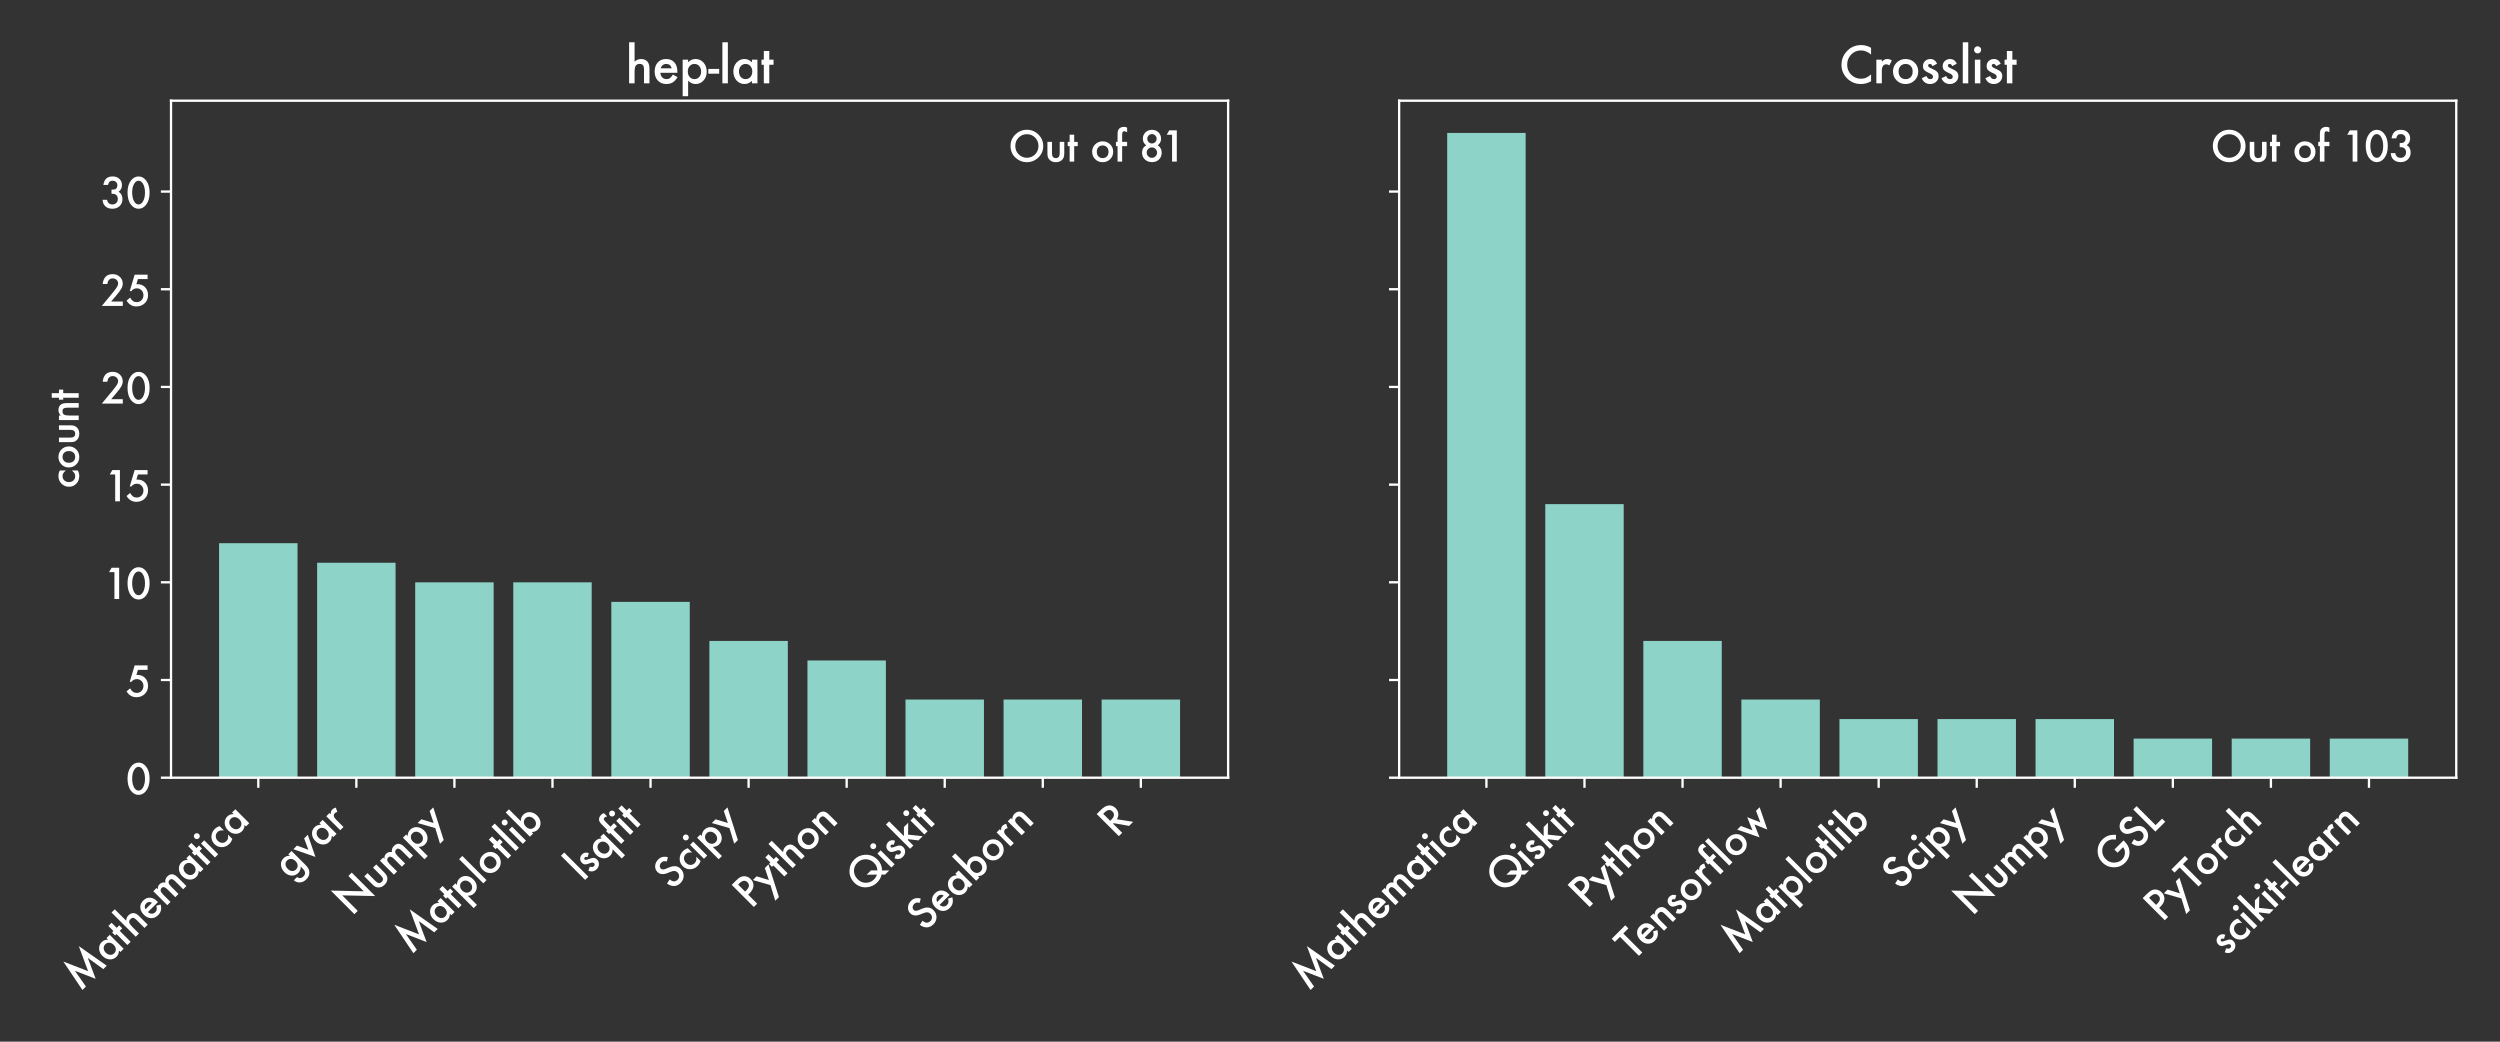 <?xml version="1.0" encoding="utf-8" standalone="no"?>
<!DOCTYPE svg PUBLIC "-//W3C//DTD SVG 1.1//EN"
  "http://www.w3.org/Graphics/SVG/1.1/DTD/svg11.dtd">
<svg xmlns:xlink="http://www.w3.org/1999/xlink" width="864pt" height="360pt" viewBox="0 0 864 360" xmlns="http://www.w3.org/2000/svg" version="1.1">
 <rect x="0" y="0" width="864" height="360" fill="#333333" stroke="none"/>
 <defs>
  <style type="text/css">*{stroke-linejoin: round; stroke-linecap: butt}</style>
 </defs>
 <g id="figure_1">
  <g id="patch_1">
   <path d="M 0 360 
L 864 360 
L 864 0 
L 0 0 
L 0 360 
z
" style="fill: none"/>
  </g>
  <g id="axes_1">
   <g id="patch_2">
    <path d="M 59.104 268.767 
L 424.44 268.767 
L 424.44 34.8 
L 59.104 34.8 
L 59.104 268.767 
z
" style="fill: none"/>
   </g>
   <g id="patch_3">
    <path d="M 75.71 268.767 
L 102.823 268.767 
L 102.823 187.74 
L 75.71 187.74 
z
" clip-path="url(#p517de00921)" style="fill: #8dd3c7"/>
   </g>
   <g id="patch_4">
    <path d="M 109.601 268.767 
L 136.713 268.767 
L 136.713 194.492 
L 109.601 194.492 
z
" clip-path="url(#p517de00921)" style="fill: #8dd3c7"/>
   </g>
   <g id="patch_5">
    <path d="M 143.491 268.767 
L 170.603 268.767 
L 170.603 201.244 
L 143.491 201.244 
z
" clip-path="url(#p517de00921)" style="fill: #8dd3c7"/>
   </g>
   <g id="patch_6">
    <path d="M 177.381 268.767 
L 204.493 268.767 
L 204.493 201.244 
L 177.381 201.244 
z
" clip-path="url(#p517de00921)" style="fill: #8dd3c7"/>
   </g>
   <g id="patch_7">
    <path d="M 211.271 268.767 
L 238.383 268.767 
L 238.383 207.997 
L 211.271 207.997 
z
" clip-path="url(#p517de00921)" style="fill: #8dd3c7"/>
   </g>
   <g id="patch_8">
    <path d="M 245.161 268.767 
L 272.273 268.767 
L 272.273 221.501 
L 245.161 221.501 
z
" clip-path="url(#p517de00921)" style="fill: #8dd3c7"/>
   </g>
   <g id="patch_9">
    <path d="M 279.051 268.767 
L 306.163 268.767 
L 306.163 228.254 
L 279.051 228.254 
z
" clip-path="url(#p517de00921)" style="fill: #8dd3c7"/>
   </g>
   <g id="patch_10">
    <path d="M 312.941 268.767 
L 340.054 268.767 
L 340.054 241.758 
L 312.941 241.758 
z
" clip-path="url(#p517de00921)" style="fill: #8dd3c7"/>
   </g>
   <g id="patch_11">
    <path d="M 346.832 268.767 
L 373.944 268.767 
L 373.944 241.758 
L 346.832 241.758 
z
" clip-path="url(#p517de00921)" style="fill: #8dd3c7"/>
   </g>
   <g id="patch_12">
    <path d="M 380.722 268.767 
L 407.834 268.767 
L 407.834 241.758 
L 380.722 241.758 
z
" clip-path="url(#p517de00921)" style="fill: #8dd3c7"/>
   </g>
   <g id="matplotlib.axis_1">
    <g id="xtick_1">
     <g id="line2d_1">
      <defs>
       <path id="m55d9a82d40" d="M 0 0 
L 0 3.5 
" style="stroke: #ffffff; stroke-width: 0.8"/>
      </defs>
      <g>
       <use xlink:href="#m55d9a82d40" x="89.266" y="268.767" style="fill: #ffffff; stroke: #ffffff; stroke-width: 0.8"/>
      </g>
     </g>
     <g id="text_1">
      <!-- Mathematica -->
      <g style="fill: #ffffff" transform="translate(27.846 342.79)rotate(-45)scale(0.14 -0.14)">
       <defs>
        <path id="Futura-Medium-4d" d="M 409 0 
L 1425 5188 
L 3081 1438 
L 4797 5188 
L 5709 0 
L 4963 0 
L 4497 2913 
L 3069 -222 
L 1681 2916 
L 1163 0 
L 409 0 
z
" transform="scale(0.016)"/>
        <path id="Futura-Medium-61" d="M 2688 3044 
L 3394 3044 
L 3394 0 
L 2688 0 
L 2688 319 
Q 2253 -88 1753 -88 
Q 1122 -88 709 369 
Q 300 834 300 1531 
Q 300 2216 709 2672 
Q 1119 3128 1734 3128 
Q 2266 3128 2688 2691 
L 2688 3044 
z
M 1019 1531 
Q 1019 1094 1253 819 
Q 1494 541 1859 541 
Q 2250 541 2491 809 
Q 2731 1088 2731 1516 
Q 2731 1944 2491 2222 
Q 2250 2494 1866 2494 
Q 1503 2494 1259 2219 
Q 1019 1941 1019 1531 
z
" transform="scale(0.016)"/>
        <path id="Futura-Medium-74" d="M 1169 2388 
L 1169 0 
L 466 0 
L 466 2388 
L 166 2388 
L 166 3044 
L 466 3044 
L 466 4159 
L 1169 4159 
L 1169 3044 
L 1716 3044 
L 1716 2388 
L 1169 2388 
z
" transform="scale(0.016)"/>
        <path id="Futura-Medium-68" d="M 444 5278 
L 1147 5278 
L 1147 2791 
Q 1522 3128 1975 3128 
Q 2491 3128 2800 2794 
Q 3063 2503 3063 1866 
L 3063 0 
L 2359 0 
L 2359 1800 
Q 2359 2166 2229 2330 
Q 2100 2494 1813 2494 
Q 1444 2494 1294 2266 
Q 1147 2034 1147 1472 
L 1147 0 
L 444 0 
L 444 5278 
z
" transform="scale(0.016)"/>
        <path id="Futura-Medium-65" d="M 3216 1356 
L 1034 1356 
Q 1063 981 1278 759 
Q 1494 541 1831 541 
Q 2094 541 2266 666 
Q 2434 791 2650 1128 
L 3244 797 
Q 3106 563 2953 395 
Q 2800 228 2625 120 
Q 2450 13 2247 -37 
Q 2044 -88 1806 -88 
Q 1125 -88 713 350 
Q 300 791 300 1519 
Q 300 2241 700 2688 
Q 1103 3128 1769 3128 
Q 2441 3128 2831 2700 
Q 3219 2275 3219 1522 
L 3216 1356 
z
M 2494 1931 
Q 2347 2494 1784 2494 
Q 1656 2494 1543 2455 
Q 1431 2416 1339 2342 
Q 1247 2269 1181 2166 
Q 1116 2063 1081 1931 
L 2494 1931 
z
" transform="scale(0.016)"/>
        <path id="Futura-Medium-6d" d="M 444 3044 
L 1147 3044 
L 1147 2763 
Q 1350 2975 1494 3050 
Q 1647 3128 1878 3128 
Q 2394 3128 2694 2678 
Q 3025 3128 3591 3128 
Q 4619 3128 4619 1881 
L 4619 0 
L 3913 0 
L 3913 1691 
Q 3913 2128 3806 2309 
Q 3697 2494 3447 2494 
Q 3156 2494 3023 2275 
Q 2891 2056 2891 1572 
L 2891 0 
L 2184 0 
L 2184 1681 
Q 2184 2494 1716 2494 
Q 1419 2494 1283 2272 
Q 1147 2050 1147 1572 
L 1147 0 
L 444 0 
L 444 3044 
z
" transform="scale(0.016)"/>
        <path id="Futura-Medium-69" d="M 1147 3044 
L 1147 0 
L 444 0 
L 444 3044 
L 1147 3044 
z
M 338 4309 
Q 338 4494 472 4628 
Q 606 4763 794 4763 
Q 984 4763 1119 4628 
Q 1253 4497 1253 4306 
Q 1253 4116 1119 3981 
Q 988 3847 797 3847 
Q 606 3847 472 3981 
Q 338 4116 338 4309 
z
" transform="scale(0.016)"/>
        <path id="Futura-Medium-63" d="M 2813 2913 
L 2813 1978 
Q 2572 2272 2381 2381 
Q 2194 2494 1941 2494 
Q 1544 2494 1281 2216 
Q 1019 1938 1019 1519 
Q 1019 1091 1272 816 
Q 1528 541 1925 541 
Q 2178 541 2372 650 
Q 2559 756 2813 1063 
L 2813 134 
Q 2384 -88 1956 -88 
Q 1250 -88 775 369 
Q 300 828 300 1509 
Q 300 2191 781 2659 
Q 1263 3128 1963 3128 
Q 2413 3128 2813 2913 
z
" transform="scale(0.016)"/>
       </defs>
       <use xlink:href="#Futura-Medium-4d"/>
       <use xlink:href="#Futura-Medium-61" x="96.143"/>
       <use xlink:href="#Futura-Medium-74" x="156.104"/>
       <use xlink:href="#Futura-Medium-68" x="185.447"/>
       <use xlink:href="#Futura-Medium-65" x="240.281"/>
       <use xlink:href="#Futura-Medium-6d" x="295.604"/>
       <use xlink:href="#Futura-Medium-61" x="374.705"/>
       <use xlink:href="#Futura-Medium-74" x="434.666"/>
       <use xlink:href="#Futura-Medium-69" x="462.01"/>
       <use xlink:href="#Futura-Medium-63" x="486.912"/>
       <use xlink:href="#Futura-Medium-61" x="534.568"/>
      </g>
     </g>
    </g>
    <g id="xtick_2">
     <g id="line2d_2">
      <g>
       <use xlink:href="#m55d9a82d40" x="123.157" y="268.767" style="fill: #ffffff; stroke: #ffffff; stroke-width: 0.8"/>
      </g>
     </g>
     <g id="text_2">
      <!-- gvar -->
      <g style="fill: #ffffff" transform="translate(100.218 304.287)rotate(-45)scale(0.14 -0.14)">
       <defs>
        <path id="Futura-Medium-67" d="M 3388 72 
Q 3388 -144 3373 -308 
Q 3359 -472 3334 -597 
Q 3259 -941 3041 -1188 
Q 2628 -1663 1906 -1663 
Q 1297 -1663 903 -1334 
Q 497 -997 434 -400 
L 1141 -400 
Q 1181 -625 1275 -747 
Q 1494 -1031 1913 -1031 
Q 2684 -1031 2684 -84 
L 2684 341 
Q 2266 -88 1719 -88 
Q 1097 -88 700 363 
Q 300 819 300 1503 
Q 300 2169 672 2634 
Q 1072 3128 1728 3128 
Q 2303 3128 2684 2700 
L 2684 3044 
L 3388 3044 
L 3388 72 
z
M 2713 1516 
Q 2713 1959 2475 2225 
Q 2234 2497 1859 2497 
Q 1459 2497 1228 2200 
Q 1019 1934 1019 1513 
Q 1019 1097 1228 831 
Q 1456 541 1859 541 
Q 2263 541 2497 834 
Q 2713 1100 2713 1516 
z
" transform="scale(0.016)"/>
        <path id="Futura-Medium-76" d="M 822 3044 
L 1609 1334 
L 2394 3044 
L 3184 3044 
L 1603 -209 
L 34 3044 
L 822 3044 
z
" transform="scale(0.016)"/>
        <path id="Futura-Medium-72" d="M 444 3044 
L 1147 3044 
L 1147 2772 
Q 1341 2975 1491 3050 
Q 1644 3128 1853 3128 
Q 2131 3128 2434 2947 
L 2113 2303 
Q 1913 2447 1722 2447 
Q 1147 2447 1147 1578 
L 1147 0 
L 444 0 
L 444 3044 
z
" transform="scale(0.016)"/>
       </defs>
       <use xlink:href="#Futura-Medium-67"/>
       <use xlink:href="#Futura-Medium-76" x="59.863"/>
       <use xlink:href="#Futura-Medium-61" x="108.357"/>
       <use xlink:href="#Futura-Medium-72" x="168.318"/>
      </g>
     </g>
    </g>
    <g id="xtick_3">
     <g id="line2d_3">
      <g>
       <use xlink:href="#m55d9a82d40" x="157.047" y="268.767" style="fill: #ffffff; stroke: #ffffff; stroke-width: 0.8"/>
      </g>
     </g>
     <g id="text_3">
      <!-- Numpy -->
      <g style="fill: #ffffff" transform="translate(121.56 316.856)rotate(-45)scale(0.14 -0.14)">
       <defs>
        <path id="Futura-Medium-4e" d="M 578 0 
L 578 5153 
L 4097 1472 
L 4097 4825 
L 4825 4825 
L 4825 -294 
L 1306 3378 
L 1306 0 
L 578 0 
z
" transform="scale(0.016)"/>
        <path id="Futura-Medium-75" d="M 1147 3044 
L 1147 1297 
Q 1147 541 1744 541 
Q 2341 541 2341 1297 
L 2341 3044 
L 3044 3044 
L 3044 1281 
Q 3044 916 2953 650 
Q 2866 413 2650 222 
Q 2294 -88 1744 -88 
Q 1197 -88 841 222 
Q 622 413 531 650 
Q 444 863 444 1281 
L 444 3044 
L 1147 3044 
z
" transform="scale(0.016)"/>
        <path id="Futura-Medium-70" d="M 1147 -1656 
L 444 -1656 
L 444 3044 
L 1147 3044 
L 1147 2713 
Q 1563 3128 2091 3128 
Q 2719 3128 3125 2666 
Q 3538 2206 3538 1506 
Q 3538 822 3128 366 
Q 2722 -88 2103 -88 
Q 1569 -88 1147 341 
L 1147 -1656 
z
M 2819 1503 
Q 2819 1941 2581 2216 
Q 2341 2494 1975 2494 
Q 1588 2494 1347 2225 
Q 1106 1956 1106 1519 
Q 1106 1091 1347 813 
Q 1584 541 1972 541 
Q 2338 541 2575 816 
Q 2819 1091 2819 1503 
z
" transform="scale(0.016)"/>
        <path id="Futura-Medium-79" d="M 1403 566 
L 34 3044 
L 850 3044 
L 1781 1294 
L 2650 3044 
L 3444 3044 
L 1019 -1656 
L 216 -1656 
L 1403 566 
z
" transform="scale(0.016)"/>
       </defs>
       <use xlink:href="#Futura-Medium-4e"/>
       <use xlink:href="#Futura-Medium-75" x="85.549"/>
       <use xlink:href="#Futura-Medium-6d" x="140.041"/>
       <use xlink:href="#Futura-Medium-70" x="220.393"/>
       <use xlink:href="#Futura-Medium-79" x="278.229"/>
      </g>
     </g>
    </g>
    <g id="xtick_4">
     <g id="line2d_4">
      <g>
       <use xlink:href="#m55d9a82d40" x="190.937" y="268.767" style="fill: #ffffff; stroke: #ffffff; stroke-width: 0.8"/>
      </g>
     </g>
     <g id="text_4">
      <!-- Matplotlib -->
      <g style="fill: #ffffff" transform="translate(142.225 330.082)rotate(-45)scale(0.14 -0.14)">
       <defs>
        <path id="Futura-Medium-6c" d="M 1147 5278 
L 1147 0 
L 444 0 
L 444 5278 
L 1147 5278 
z
" transform="scale(0.016)"/>
        <path id="Futura-Medium-6f" d="M 300 1544 
Q 300 2203 772 2665 
Q 1244 3128 1922 3128 
Q 2603 3128 3078 2663 
Q 3547 2197 3547 1519 
Q 3547 834 3075 372 
Q 2600 -88 1909 -88 
Q 1225 -88 763 381 
Q 300 844 300 1544 
z
M 1019 1531 
Q 1019 1075 1263 809 
Q 1513 541 1922 541 
Q 2334 541 2581 806 
Q 2828 1072 2828 1516 
Q 2828 1959 2581 2225 
Q 2331 2494 1922 2494 
Q 1519 2494 1269 2225 
Q 1019 1956 1019 1531 
z
" transform="scale(0.016)"/>
        <path id="Futura-Medium-62" d="M 1147 5278 
L 1147 2691 
Q 1569 3128 2103 3128 
Q 2719 3128 3128 2669 
Q 3538 2213 3538 1531 
Q 3538 828 3125 369 
Q 2716 -88 2091 -88 
Q 1563 -88 1147 319 
L 1147 0 
L 444 0 
L 444 5278 
L 1147 5278 
z
M 2819 1500 
Q 2819 1938 2581 2213 
Q 2341 2494 1978 2494 
Q 1591 2494 1347 2222 
Q 1106 1953 1106 1522 
Q 1106 1078 1344 813 
Q 1581 541 1969 541 
Q 2334 541 2575 813 
Q 2819 1088 2819 1500 
z
" transform="scale(0.016)"/>
       </defs>
       <use xlink:href="#Futura-Medium-4d"/>
       <use xlink:href="#Futura-Medium-61" x="96.143"/>
       <use xlink:href="#Futura-Medium-74" x="156.104"/>
       <use xlink:href="#Futura-Medium-70" x="183.447"/>
       <use xlink:href="#Futura-Medium-6c" x="243.408"/>
       <use xlink:href="#Futura-Medium-6f" x="268.311"/>
       <use xlink:href="#Futura-Medium-74" x="329.043"/>
       <use xlink:href="#Futura-Medium-6c" x="356.387"/>
       <use xlink:href="#Futura-Medium-69" x="381.289"/>
       <use xlink:href="#Futura-Medium-62" x="406.191"/>
      </g>
     </g>
    </g>
    <g id="xtick_5">
     <g id="line2d_5">
      <g>
       <use xlink:href="#m55d9a82d40" x="224.827" y="268.767" style="fill: #ffffff; stroke: #ffffff; stroke-width: 0.8"/>
      </g>
     </g>
     <g id="text_5">
      <!-- lsqfit -->
      <g style="fill: #ffffff" transform="translate(201.525 304.804)rotate(-45)scale(0.14 -0.14)">
       <defs>
        <path id="Futura-Medium-73" d="M 2213 2525 
L 1631 2216 
Q 1494 2497 1291 2497 
Q 1194 2497 1125 2433 
Q 1056 2369 1056 2269 
Q 1056 2094 1463 1922 
Q 2022 1681 2215 1478 
Q 2409 1275 2409 931 
Q 2409 491 2084 194 
Q 1769 -88 1322 -88 
Q 556 -88 238 659 
L 838 938 
Q 963 719 1028 659 
Q 1156 541 1334 541 
Q 1691 541 1691 866 
Q 1691 1053 1416 1216 
Q 1309 1269 1203 1319 
Q 1097 1369 988 1422 
Q 681 1572 556 1722 
Q 397 1913 397 2213 
Q 397 2609 669 2869 
Q 947 3128 1344 3128 
Q 1928 3128 2213 2525 
z
" transform="scale(0.016)"/>
        <path id="Futura-Medium-71" d="M 2688 -1656 
L 2688 341 
Q 2269 -88 1731 -88 
Q 1116 -88 709 366 
Q 300 822 300 1506 
Q 300 2200 709 2666 
Q 1122 3128 1744 3128 
Q 2272 3128 2688 2713 
L 2688 3044 
L 3394 3044 
L 3394 -1656 
L 2688 -1656 
z
M 1019 1538 
Q 1019 1097 1256 822 
Q 1494 541 1859 541 
Q 2247 541 2488 809 
Q 2731 1081 2731 1516 
Q 2731 1944 2491 2222 
Q 2250 2494 1866 2494 
Q 1503 2494 1259 2219 
Q 1019 1941 1019 1538 
z
" transform="scale(0.016)"/>
        <path id="Futura-Medium-66" d="M 1172 2388 
L 1172 0 
L 466 0 
L 466 2388 
L 216 2388 
L 216 3044 
L 466 3044 
L 466 4219 
Q 466 4794 666 5031 
Q 941 5363 1466 5363 
Q 1653 5363 1938 5253 
L 1938 4534 
L 1866 4572 
Q 1638 4688 1491 4688 
Q 1303 4688 1238 4553 
Q 1172 4422 1172 4047 
L 1172 3044 
L 1938 3044 
L 1938 2388 
L 1172 2388 
z
" transform="scale(0.016)"/>
       </defs>
       <use xlink:href="#Futura-Medium-6c"/>
       <use xlink:href="#Futura-Medium-73" x="24.902"/>
       <use xlink:href="#Futura-Medium-71" x="65.479"/>
       <use xlink:href="#Futura-Medium-66" x="125.439"/>
       <use xlink:href="#Futura-Medium-69" x="157.252"/>
       <use xlink:href="#Futura-Medium-74" x="182.154"/>
      </g>
     </g>
    </g>
    <g id="xtick_6">
     <g id="line2d_6">
      <g>
       <use xlink:href="#m55d9a82d40" x="258.717" y="268.767" style="fill: #ffffff; stroke: #ffffff; stroke-width: 0.8"/>
      </g>
     </g>
     <g id="text_6">
      <!-- Scipy -->
      <g style="fill: #ffffff" transform="translate(232.095 307.992)rotate(-45)scale(0.14 -0.14)">
       <defs>
        <path id="Futura-Medium-53" d="M 3306 4106 
L 2716 3756 
Q 2550 4044 2400 4131 
Q 2244 4231 1997 4231 
Q 1694 4231 1494 4059 
Q 1294 3891 1294 3634 
Q 1294 3281 1819 3066 
L 2300 2869 
Q 2888 2631 3159 2289 
Q 3431 1947 3431 1450 
Q 3431 784 2988 350 
Q 2541 -88 1878 -88 
Q 1250 -88 841 284 
Q 438 656 338 1331 
L 1075 1494 
Q 1125 1069 1250 906 
Q 1475 594 1906 594 
Q 2247 594 2472 822 
Q 2697 1050 2697 1400 
Q 2697 1541 2658 1658 
Q 2619 1775 2536 1873 
Q 2453 1972 2322 2058 
Q 2191 2144 2009 2222 
L 1544 2416 
Q 553 2834 553 3641 
Q 553 4184 969 4550 
Q 1384 4919 2003 4919 
Q 2838 4919 3306 4106 
z
" transform="scale(0.016)"/>
       </defs>
       <use xlink:href="#Futura-Medium-53"/>
       <use xlink:href="#Futura-Medium-63" x="58.301"/>
       <use xlink:href="#Futura-Medium-69" x="105.957"/>
       <use xlink:href="#Futura-Medium-70" x="130.859"/>
       <use xlink:href="#Futura-Medium-79" x="188.695"/>
      </g>
     </g>
    </g>
    <g id="xtick_7">
     <g id="line2d_7">
      <g>
       <use xlink:href="#m55d9a82d40" x="292.607" y="268.767" style="fill: #ffffff; stroke: #ffffff; stroke-width: 0.8"/>
      </g>
     </g>
     <g id="text_7">
      <!-- Python -->
      <g style="fill: #ffffff" transform="translate(259.61 314.368)rotate(-45)scale(0.14 -0.14)">
       <defs>
        <path id="Futura-Medium-50" d="M 1306 1959 
L 1306 0 
L 578 0 
L 578 4825 
L 1403 4825 
Q 2009 4825 2319 4741 
Q 2631 4656 2869 4422 
Q 3284 4016 3284 3397 
Q 3284 2734 2840 2346 
Q 2397 1959 1644 1959 
L 1306 1959 
z
M 1306 2634 
L 1578 2634 
Q 2581 2634 2581 3406 
Q 2581 4153 1547 4153 
L 1306 4153 
L 1306 2634 
z
" transform="scale(0.016)"/>
        <path id="Futura-Medium-6e" d="M 444 3044 
L 1150 3044 
L 1150 2763 
Q 1519 3128 1981 3128 
Q 2513 3128 2809 2794 
Q 3066 2509 3066 1866 
L 3066 0 
L 2359 0 
L 2359 1700 
Q 2359 2150 2234 2322 
Q 2113 2497 1791 2497 
Q 1441 2497 1294 2266 
Q 1150 2038 1150 1469 
L 1150 0 
L 444 0 
L 444 3044 
z
" transform="scale(0.016)"/>
       </defs>
       <use xlink:href="#Futura-Medium-50"/>
       <use xlink:href="#Futura-Medium-79" x="54.004"/>
       <use xlink:href="#Futura-Medium-74" x="108.35"/>
       <use xlink:href="#Futura-Medium-68" x="137.693"/>
       <use xlink:href="#Futura-Medium-6f" x="192.527"/>
       <use xlink:href="#Futura-Medium-6e" x="252.635"/>
      </g>
     </g>
    </g>
    <g id="xtick_8">
     <g id="line2d_8">
      <g>
       <use xlink:href="#m55d9a82d40" x="326.497" y="268.767" style="fill: #ffffff; stroke: #ffffff; stroke-width: 0.8"/>
      </g>
     </g>
     <g id="text_8">
      <!-- Qiskit -->
      <g style="fill: #ffffff" transform="translate(298.504 309.364)rotate(-45)scale(0.14 -0.14)">
       <defs>
        <path id="Futura-Medium-51" d="M 5488 -88 
L 4572 -88 
L 4194 300 
Q 3591 -88 2850 -88 
Q 1891 -88 1147 563 
Q 338 1278 338 2391 
Q 338 3481 1103 4209 
Q 1847 4916 2859 4916 
Q 3778 4916 4506 4297 
Q 5381 3553 5381 2356 
Q 5381 1419 4691 691 
L 5488 -88 
z
M 3484 1909 
L 4184 1213 
Q 4647 1694 4647 2403 
Q 4647 3181 4131 3706 
Q 3616 4231 2850 4231 
Q 2075 4231 1575 3706 
Q 1072 3184 1072 2384 
Q 1072 1603 1591 1106 
Q 2131 594 2825 594 
Q 3297 594 3678 809 
L 2544 1909 
L 3484 1909 
z
" transform="scale(0.016)"/>
        <path id="Futura-Medium-6b" d="M 1147 5278 
L 1147 2059 
L 2138 3044 
L 3081 3044 
L 1759 1766 
L 3178 0 
L 2266 0 
L 1259 1284 
L 1147 1172 
L 1147 0 
L 444 0 
L 444 5278 
L 1147 5278 
z
" transform="scale(0.016)"/>
       </defs>
       <use xlink:href="#Futura-Medium-51"/>
       <use xlink:href="#Futura-Medium-69" x="89.355"/>
       <use xlink:href="#Futura-Medium-73" x="114.258"/>
       <use xlink:href="#Futura-Medium-6b" x="154.834"/>
       <use xlink:href="#Futura-Medium-69" x="204.639"/>
       <use xlink:href="#Futura-Medium-74" x="229.541"/>
      </g>
     </g>
    </g>
    <g id="xtick_9">
     <g id="line2d_9">
      <g>
       <use xlink:href="#m55d9a82d40" x="360.388" y="268.767" style="fill: #ffffff; stroke: #ffffff; stroke-width: 0.8"/>
      </g>
     </g>
     <g id="text_9">
      <!-- Seaborn -->
      <g style="fill: #ffffff" transform="translate(319.475 322.283)rotate(-45)scale(0.14 -0.14)">
       <use xlink:href="#Futura-Medium-53"/>
       <use xlink:href="#Futura-Medium-65" x="58.301"/>
       <use xlink:href="#Futura-Medium-61" x="113.623"/>
       <use xlink:href="#Futura-Medium-62" x="173.584"/>
       <use xlink:href="#Futura-Medium-6f" x="233.545"/>
       <use xlink:href="#Futura-Medium-72" x="293.652"/>
       <use xlink:href="#Futura-Medium-6e" x="332.555"/>
      </g>
     </g>
    </g>
    <g id="xtick_10">
     <g id="line2d_10">
      <g>
       <use xlink:href="#m55d9a82d40" x="394.278" y="268.767" style="fill: #ffffff; stroke: #ffffff; stroke-width: 0.8"/>
      </g>
     </g>
     <g id="text_10">
      <!-- R -->
      <g style="fill: #ffffff" transform="translate(385.756 289.891)rotate(-45)scale(0.14 -0.14)">
       <defs>
        <path id="Futura-Medium-52" d="M 2213 2056 
L 3706 0 
L 2816 0 
L 1438 1975 
L 1306 1975 
L 1306 0 
L 578 0 
L 578 4825 
L 1431 4825 
Q 2388 4825 2813 4466 
Q 3281 4066 3281 3409 
Q 3281 2897 2987 2528 
Q 2694 2159 2213 2056 
z
M 1306 2609 
L 1538 2609 
Q 2572 2609 2572 3400 
Q 2572 4141 1566 4141 
L 1306 4141 
L 1306 2609 
z
" transform="scale(0.016)"/>
       </defs>
       <use xlink:href="#Futura-Medium-52"/>
      </g>
     </g>
    </g>
   </g>
   <g id="matplotlib.axis_2">
    <g id="ytick_1">
     <g id="line2d_11">
      <defs>
       <path id="m5a795fa1d5" d="M 0 0 
L -3.5 0 
" style="stroke: #ffffff; stroke-width: 0.8"/>
      </defs>
      <g>
       <use xlink:href="#m5a795fa1d5" x="59.104" y="268.767" style="fill: #ffffff; stroke: #ffffff; stroke-width: 0.8"/>
      </g>
     </g>
     <g id="text_11">
      <!-- 0 -->
      <g style="fill: #ffffff" transform="translate(43.464 274.54)scale(0.14 -0.14)">
       <defs>
        <path id="Futura-Medium-30" d="M 272 2444 
Q 272 3597 809 4284 
Q 1291 4906 1975 4906 
Q 2659 4906 3141 4284 
Q 3678 3597 3678 2413 
Q 3678 1231 3141 544 
Q 2659 -78 1978 -78 
Q 1297 -78 809 544 
Q 272 1231 272 2444 
z
M 988 2441 
Q 988 1638 1266 1106 
Q 1544 584 1975 584 
Q 2403 584 2684 1106 
Q 2966 1625 2966 2416 
Q 2966 3206 2684 3728 
Q 2403 4247 1975 4247 
Q 1550 4247 1269 3728 
Q 988 3213 988 2441 
z
" transform="scale(0.016)"/>
       </defs>
       <use xlink:href="#Futura-Medium-30"/>
      </g>
     </g>
    </g>
    <g id="ytick_2">
     <g id="line2d_12">
      <g>
       <use xlink:href="#m5a795fa1d5" x="59.104" y="235.006" style="fill: #ffffff; stroke: #ffffff; stroke-width: 0.8"/>
      </g>
     </g>
     <g id="text_12">
      <!-- 5 -->
      <g style="fill: #ffffff" transform="translate(43.464 240.779)scale(0.14 -0.14)">
       <defs>
        <path id="Futura-Medium-35" d="M 3366 4144 
L 1878 4144 
L 1641 3344 
Q 1694 3350 1742 3353 
Q 1791 3356 1831 3356 
Q 2534 3356 2984 2881 
Q 3438 2409 3438 1672 
Q 3438 909 2925 415 
Q 2413 -78 1634 -78 
Q 675 -78 122 822 
L 672 1288 
Q 900 900 1131 741 
Q 1363 584 1697 584 
Q 2134 584 2431 891 
Q 2728 1206 2728 1656 
Q 2728 2119 2434 2413 
Q 2141 2716 1700 2716 
Q 1209 2716 853 2288 
L 613 2288 
L 1372 4825 
L 3366 4825 
L 3366 4144 
z
" transform="scale(0.016)"/>
       </defs>
       <use xlink:href="#Futura-Medium-35"/>
      </g>
     </g>
    </g>
    <g id="ytick_3">
     <g id="line2d_13">
      <g>
       <use xlink:href="#m5a795fa1d5" x="59.104" y="201.244" style="fill: #ffffff; stroke: #ffffff; stroke-width: 0.8"/>
      </g>
     </g>
     <g id="text_13">
      <!-- 10 -->
      <g style="fill: #ffffff" transform="translate(35.663 207.017)scale(0.14 -0.14)">
       <defs>
        <path id="Futura-Medium-31" d="M 1734 4144 
L 900 4144 
L 1300 4825 
L 2463 4825 
L 2463 0 
L 1734 0 
L 1734 4144 
z
" transform="scale(0.016)"/>
       </defs>
       <use xlink:href="#Futura-Medium-31"/>
       <use xlink:href="#Futura-Medium-30" x="55.719"/>
      </g>
     </g>
    </g>
    <g id="ytick_4">
     <g id="line2d_14">
      <g>
       <use xlink:href="#m5a795fa1d5" x="59.104" y="167.483" style="fill: #ffffff; stroke: #ffffff; stroke-width: 0.8"/>
      </g>
     </g>
     <g id="text_14">
      <!-- 15 -->
      <g style="fill: #ffffff" transform="translate(35.926 173.256)scale(0.14 -0.14)">
       <use xlink:href="#Futura-Medium-31"/>
       <use xlink:href="#Futura-Medium-35" x="53.844"/>
      </g>
     </g>
    </g>
    <g id="ytick_5">
     <g id="line2d_15">
      <g>
       <use xlink:href="#m5a795fa1d5" x="59.104" y="133.721" style="fill: #ffffff; stroke: #ffffff; stroke-width: 0.8"/>
      </g>
     </g>
     <g id="text_15">
      <!-- 20 -->
      <g style="fill: #ffffff" transform="translate(34.823 139.494)scale(0.14 -0.14)">
       <defs>
        <path id="Futura-Medium-32" d="M 1603 684 
L 3400 684 
L 3400 0 
L 159 0 
L 1834 2028 
Q 2081 2331 2248 2553 
Q 2416 2775 2503 2925 
Q 2681 3219 2681 3453 
Q 2681 3791 2443 4019 
Q 2206 4247 1856 4247 
Q 1125 4247 1019 3381 
L 294 3381 
Q 469 4906 1834 4906 
Q 2494 4906 2941 4488 
Q 3391 4069 3391 3450 
Q 3391 3056 3181 2678 
Q 3075 2481 2870 2211 
Q 2666 1941 2353 1572 
L 1603 684 
z
" transform="scale(0.016)"/>
       </defs>
       <use xlink:href="#Futura-Medium-32"/>
       <use xlink:href="#Futura-Medium-30" x="61.719"/>
      </g>
     </g>
    </g>
    <g id="ytick_6">
     <g id="line2d_16">
      <g>
       <use xlink:href="#m5a795fa1d5" x="59.104" y="99.96" style="fill: #ffffff; stroke: #ffffff; stroke-width: 0.8"/>
      </g>
     </g>
     <g id="text_16">
      <!-- 25 -->
      <g style="fill: #ffffff" transform="translate(34.823 105.733)scale(0.14 -0.14)">
       <use xlink:href="#Futura-Medium-32"/>
       <use xlink:href="#Futura-Medium-35" x="61.719"/>
      </g>
     </g>
    </g>
    <g id="ytick_7">
     <g id="line2d_17">
      <g>
       <use xlink:href="#m5a795fa1d5" x="59.104" y="66.198" style="fill: #ffffff; stroke: #ffffff; stroke-width: 0.8"/>
      </g>
     </g>
     <g id="text_17">
      <!-- 30 -->
      <g style="fill: #ffffff" transform="translate(34.823 71.971)scale(0.14 -0.14)">
       <defs>
        <path id="Futura-Medium-33" d="M 1656 2241 
L 1656 2863 
Q 2119 2863 2278 2966 
Q 2563 3147 2563 3547 
Q 2563 3856 2356 4050 
Q 2153 4247 1828 4247 
Q 1525 4247 1359 4100 
Q 1200 3950 1122 3594 
L 397 3594 
Q 509 4275 859 4592 
Q 1209 4909 1838 4909 
Q 2472 4909 2872 4534 
Q 3272 4163 3272 3575 
Q 3272 2913 2747 2544 
Q 3347 2191 3347 1397 
Q 3347 747 2909 334 
Q 2472 -78 1788 -78 
Q 916 -78 494 563 
Q 319 831 272 1306 
L 975 1306 
Q 1031 956 1248 770 
Q 1466 584 1816 584 
Q 2169 584 2400 819 
Q 2631 1059 2631 1428 
Q 2631 1916 2284 2122 
Q 2081 2241 1656 2241 
z
" transform="scale(0.016)"/>
       </defs>
       <use xlink:href="#Futura-Medium-33"/>
       <use xlink:href="#Futura-Medium-30" x="61.719"/>
      </g>
     </g>
    </g>
    <g id="text_18">
     <!-- count -->
     <g style="fill: #ffffff" transform="translate(27.201 168.894)rotate(-90)scale(0.14 -0.14)">
      <use xlink:href="#Futura-Medium-63"/>
      <use xlink:href="#Futura-Medium-6f" x="47.656"/>
      <use xlink:href="#Futura-Medium-75" x="107.764"/>
      <use xlink:href="#Futura-Medium-6e" x="162.256"/>
      <use xlink:href="#Futura-Medium-74" x="217.09"/>
     </g>
    </g>
   </g>
   <g id="patch_13">
    <path d="M 59.104 268.767 
L 59.104 34.8 
" style="fill: none; stroke: #ffffff; stroke-width: 0.8; stroke-linejoin: miter; stroke-linecap: square"/>
   </g>
   <g id="patch_14">
    <path d="M 424.44 268.767 
L 424.44 34.8 
" style="fill: none; stroke: #ffffff; stroke-width: 0.8; stroke-linejoin: miter; stroke-linecap: square"/>
   </g>
   <g id="patch_15">
    <path d="M 59.104 268.767 
L 424.44 268.767 
" style="fill: none; stroke: #ffffff; stroke-width: 0.8; stroke-linejoin: miter; stroke-linecap: square"/>
   </g>
   <g id="patch_16">
    <path d="M 59.104 34.8 
L 424.44 34.8 
" style="fill: none; stroke: #ffffff; stroke-width: 0.8; stroke-linejoin: miter; stroke-linecap: square"/>
   </g>
   <g id="text_19">
    <!-- Out of 81 -->
    <g style="fill: #ffffff" transform="translate(348.485 55.857)scale(0.14 -0.14)">
     <defs>
      <path id="Futura-Medium-4f" d="M 338 2434 
Q 338 3453 1084 4184 
Q 1828 4916 2872 4916 
Q 3903 4916 4641 4178 
Q 5381 3441 5381 2406 
Q 5381 1366 4638 641 
Q 3891 -88 2834 -88 
Q 1900 -88 1156 559 
Q 338 1275 338 2434 
z
M 1072 2425 
Q 1072 1625 1609 1109 
Q 2144 594 2844 594 
Q 3603 594 4125 1119 
Q 4647 1650 4647 2413 
Q 4647 3184 4131 3706 
Q 3619 4231 2863 4231 
Q 2109 4231 1591 3706 
Q 1072 3188 1072 2425 
z
" transform="scale(0.016)"/>
      <path id="Futura-Medium-20" transform="scale(0.016)"/>
      <path id="Futura-Medium-38" d="M 1113 2509 
Q 581 2884 581 3531 
Q 581 4119 984 4513 
Q 1391 4906 1994 4906 
Q 2594 4906 2994 4513 
Q 3394 4122 3394 3528 
Q 3394 2906 2866 2513 
Q 3156 2356 3322 2056 
Q 3491 1756 3491 1381 
Q 3491 741 3072 331 
Q 2653 -78 2000 -78 
Q 1331 -78 897 334 
Q 459 747 459 1372 
Q 459 2184 1113 2509 
z
M 1266 3534 
Q 1266 3225 1475 3016 
Q 1688 2803 1988 2803 
Q 2284 2803 2496 3015 
Q 2709 3228 2709 3525 
Q 2709 3822 2496 4034 
Q 2284 4247 1988 4247 
Q 1691 4247 1478 4034 
Q 1266 3822 1266 3534 
z
M 1175 1397 
Q 1175 1063 1406 822 
Q 1641 584 1975 584 
Q 2306 584 2541 819 
Q 2775 1056 2775 1388 
Q 2775 1722 2540 1956 
Q 2306 2191 1975 2191 
Q 1647 2191 1409 1956 
Q 1175 1722 1175 1397 
z
" transform="scale(0.016)"/>
     </defs>
     <use xlink:href="#Futura-Medium-4f"/>
     <use xlink:href="#Futura-Medium-75" x="89.355"/>
     <use xlink:href="#Futura-Medium-74" x="143.848"/>
     <use xlink:href="#Futura-Medium-20" x="171.191"/>
     <use xlink:href="#Futura-Medium-6f" x="202.051"/>
     <use xlink:href="#Futura-Medium-66" x="262.158"/>
     <use xlink:href="#Futura-Medium-20" x="291.846"/>
     <use xlink:href="#Futura-Medium-38" x="322.705"/>
     <use xlink:href="#Futura-Medium-31" x="376.424"/>
    </g>
   </g>
   <g id="text_20">
    <!-- hep-lat -->
    <g style="fill: #ffffff" transform="translate(216.226 28.8)scale(0.168 -0.168)">
     <defs>
      <path id="Futura-Medium-2d" d="M 0 1853 
L 1394 1853 
L 1394 1241 
L 0 1241 
L 0 1853 
z
" transform="scale(0.016)"/>
     </defs>
     <use xlink:href="#Futura-Medium-68"/>
     <use xlink:href="#Futura-Medium-65" x="54.834"/>
     <use xlink:href="#Futura-Medium-70" x="110.156"/>
     <use xlink:href="#Futura-Medium-2d" x="170.117"/>
     <use xlink:href="#Futura-Medium-6c" x="191.895"/>
     <use xlink:href="#Futura-Medium-61" x="216.797"/>
     <use xlink:href="#Futura-Medium-74" x="276.758"/>
    </g>
   </g>
  </g>
  <g id="axes_2">
   <g id="patch_17">
    <path d="M 483.544 268.767 
L 848.88 268.767 
L 848.88 34.8 
L 483.544 34.8 
L 483.544 268.767 
z
" style="fill: none"/>
   </g>
   <g id="patch_18">
    <path d="M 500.15 268.767 
L 527.263 268.767 
L 527.263 45.941 
L 500.15 45.941 
z
" clip-path="url(#p1d1884f226)" style="fill: #8dd3c7"/>
   </g>
   <g id="patch_19">
    <path d="M 534.041 268.767 
L 561.153 268.767 
L 561.153 174.235 
L 534.041 174.235 
z
" clip-path="url(#p1d1884f226)" style="fill: #8dd3c7"/>
   </g>
   <g id="patch_20">
    <path d="M 567.931 268.767 
L 595.043 268.767 
L 595.043 221.501 
L 567.931 221.501 
z
" clip-path="url(#p1d1884f226)" style="fill: #8dd3c7"/>
   </g>
   <g id="patch_21">
    <path d="M 601.821 268.767 
L 628.933 268.767 
L 628.933 241.758 
L 601.821 241.758 
z
" clip-path="url(#p1d1884f226)" style="fill: #8dd3c7"/>
   </g>
   <g id="patch_22">
    <path d="M 635.711 268.767 
L 662.823 268.767 
L 662.823 248.51 
L 635.711 248.51 
z
" clip-path="url(#p1d1884f226)" style="fill: #8dd3c7"/>
   </g>
   <g id="patch_23">
    <path d="M 669.601 268.767 
L 696.713 268.767 
L 696.713 248.51 
L 669.601 248.51 
z
" clip-path="url(#p1d1884f226)" style="fill: #8dd3c7"/>
   </g>
   <g id="patch_24">
    <path d="M 703.491 268.767 
L 730.603 268.767 
L 730.603 248.51 
L 703.491 248.51 
z
" clip-path="url(#p1d1884f226)" style="fill: #8dd3c7"/>
   </g>
   <g id="patch_25">
    <path d="M 737.381 268.767 
L 764.494 268.767 
L 764.494 255.263 
L 737.381 255.263 
z
" clip-path="url(#p1d1884f226)" style="fill: #8dd3c7"/>
   </g>
   <g id="patch_26">
    <path d="M 771.272 268.767 
L 798.384 268.767 
L 798.384 255.263 
L 771.272 255.263 
z
" clip-path="url(#p1d1884f226)" style="fill: #8dd3c7"/>
   </g>
   <g id="patch_27">
    <path d="M 805.162 268.767 
L 832.274 268.767 
L 832.274 255.263 
L 805.162 255.263 
z
" clip-path="url(#p1d1884f226)" style="fill: #8dd3c7"/>
   </g>
   <g id="matplotlib.axis_3">
    <g id="xtick_11">
     <g id="line2d_18">
      <g>
       <use xlink:href="#m55d9a82d40" x="513.706" y="268.767" style="fill: #ffffff; stroke: #ffffff; stroke-width: 0.8"/>
      </g>
     </g>
     <g id="text_21">
      <!-- Mathematica -->
      <g style="fill: #ffffff" transform="translate(452.286 342.79)rotate(-45)scale(0.14 -0.14)">
       <use xlink:href="#Futura-Medium-4d"/>
       <use xlink:href="#Futura-Medium-61" x="96.143"/>
       <use xlink:href="#Futura-Medium-74" x="156.104"/>
       <use xlink:href="#Futura-Medium-68" x="185.447"/>
       <use xlink:href="#Futura-Medium-65" x="240.281"/>
       <use xlink:href="#Futura-Medium-6d" x="295.604"/>
       <use xlink:href="#Futura-Medium-61" x="374.705"/>
       <use xlink:href="#Futura-Medium-74" x="434.666"/>
       <use xlink:href="#Futura-Medium-69" x="462.01"/>
       <use xlink:href="#Futura-Medium-63" x="486.912"/>
       <use xlink:href="#Futura-Medium-61" x="534.568"/>
      </g>
     </g>
    </g>
    <g id="xtick_12">
     <g id="line2d_19">
      <g>
       <use xlink:href="#m55d9a82d40" x="547.597" y="268.767" style="fill: #ffffff; stroke: #ffffff; stroke-width: 0.8"/>
      </g>
     </g>
     <g id="text_22">
      <!-- Qiskit -->
      <g style="fill: #ffffff" transform="translate(519.603 309.364)rotate(-45)scale(0.14 -0.14)">
       <use xlink:href="#Futura-Medium-51"/>
       <use xlink:href="#Futura-Medium-69" x="89.355"/>
       <use xlink:href="#Futura-Medium-73" x="114.258"/>
       <use xlink:href="#Futura-Medium-6b" x="154.834"/>
       <use xlink:href="#Futura-Medium-69" x="204.639"/>
       <use xlink:href="#Futura-Medium-74" x="229.541"/>
      </g>
     </g>
    </g>
    <g id="xtick_13">
     <g id="line2d_20">
      <g>
       <use xlink:href="#m55d9a82d40" x="581.487" y="268.767" style="fill: #ffffff; stroke: #ffffff; stroke-width: 0.8"/>
      </g>
     </g>
     <g id="text_23">
      <!-- Python -->
      <g style="fill: #ffffff" transform="translate(548.489 314.368)rotate(-45)scale(0.14 -0.14)">
       <use xlink:href="#Futura-Medium-50"/>
       <use xlink:href="#Futura-Medium-79" x="54.004"/>
       <use xlink:href="#Futura-Medium-74" x="108.35"/>
       <use xlink:href="#Futura-Medium-68" x="137.693"/>
       <use xlink:href="#Futura-Medium-6f" x="192.527"/>
       <use xlink:href="#Futura-Medium-6e" x="252.635"/>
      </g>
     </g>
    </g>
    <g id="xtick_14">
     <g id="line2d_21">
      <g>
       <use xlink:href="#m55d9a82d40" x="615.377" y="268.767" style="fill: #ffffff; stroke: #ffffff; stroke-width: 0.8"/>
      </g>
     </g>
     <g id="text_24">
      <!-- Tensorflow -->
      <g style="fill: #ffffff" transform="translate(564.546 332.201)rotate(-45)scale(0.14 -0.14)">
       <defs>
        <path id="Futura-Medium-54" d="M 1909 4141 
L 1909 0 
L 1181 0 
L 1181 4141 
L 72 4141 
L 72 4825 
L 3016 4825 
L 3016 4141 
L 1909 4141 
z
" transform="scale(0.016)"/>
        <path id="Futura-Medium-77" d="M 825 3044 
L 1622 1306 
L 2481 3322 
L 3347 1306 
L 4134 3044 
L 4922 3044 
L 3328 -228 
L 2481 1731 
L 1625 -228 
L 34 3044 
L 825 3044 
z
" transform="scale(0.016)"/>
       </defs>
       <use xlink:href="#Futura-Medium-54"/>
       <use xlink:href="#Futura-Medium-65" x="44.117"/>
       <use xlink:href="#Futura-Medium-6e" x="99.439"/>
       <use xlink:href="#Futura-Medium-73" x="154.273"/>
       <use xlink:href="#Futura-Medium-6f" x="194.85"/>
       <use xlink:href="#Futura-Medium-72" x="254.957"/>
       <use xlink:href="#Futura-Medium-66" x="295.734"/>
       <use xlink:href="#Futura-Medium-6c" x="327.047"/>
       <use xlink:href="#Futura-Medium-6f" x="351.949"/>
       <use xlink:href="#Futura-Medium-77" x="410.182"/>
      </g>
     </g>
    </g>
    <g id="xtick_15">
     <g id="line2d_22">
      <g>
       <use xlink:href="#m55d9a82d40" x="649.267" y="268.767" style="fill: #ffffff; stroke: #ffffff; stroke-width: 0.8"/>
      </g>
     </g>
     <g id="text_25">
      <!-- Matplotlib -->
      <g style="fill: #ffffff" transform="translate(600.555 330.082)rotate(-45)scale(0.14 -0.14)">
       <use xlink:href="#Futura-Medium-4d"/>
       <use xlink:href="#Futura-Medium-61" x="96.143"/>
       <use xlink:href="#Futura-Medium-74" x="156.104"/>
       <use xlink:href="#Futura-Medium-70" x="183.447"/>
       <use xlink:href="#Futura-Medium-6c" x="243.408"/>
       <use xlink:href="#Futura-Medium-6f" x="268.311"/>
       <use xlink:href="#Futura-Medium-74" x="329.043"/>
       <use xlink:href="#Futura-Medium-6c" x="356.387"/>
       <use xlink:href="#Futura-Medium-69" x="381.289"/>
       <use xlink:href="#Futura-Medium-62" x="406.191"/>
      </g>
     </g>
    </g>
    <g id="xtick_16">
     <g id="line2d_23">
      <g>
       <use xlink:href="#m55d9a82d40" x="683.157" y="268.767" style="fill: #ffffff; stroke: #ffffff; stroke-width: 0.8"/>
      </g>
     </g>
     <g id="text_26">
      <!-- Scipy -->
      <g style="fill: #ffffff" transform="translate(656.535 307.992)rotate(-45)scale(0.14 -0.14)">
       <use xlink:href="#Futura-Medium-53"/>
       <use xlink:href="#Futura-Medium-63" x="58.301"/>
       <use xlink:href="#Futura-Medium-69" x="105.957"/>
       <use xlink:href="#Futura-Medium-70" x="130.859"/>
       <use xlink:href="#Futura-Medium-79" x="188.695"/>
      </g>
     </g>
    </g>
    <g id="xtick_17">
     <g id="line2d_24">
      <g>
       <use xlink:href="#m55d9a82d40" x="717.047" y="268.767" style="fill: #ffffff; stroke: #ffffff; stroke-width: 0.8"/>
      </g>
     </g>
     <g id="text_27">
      <!-- Numpy -->
      <g style="fill: #ffffff" transform="translate(681.561 316.856)rotate(-45)scale(0.14 -0.14)">
       <use xlink:href="#Futura-Medium-4e"/>
       <use xlink:href="#Futura-Medium-75" x="85.549"/>
       <use xlink:href="#Futura-Medium-6d" x="140.041"/>
       <use xlink:href="#Futura-Medium-70" x="220.393"/>
       <use xlink:href="#Futura-Medium-79" x="278.229"/>
      </g>
     </g>
    </g>
    <g id="xtick_18">
     <g id="line2d_25">
      <g>
       <use xlink:href="#m55d9a82d40" x="750.937" y="268.767" style="fill: #ffffff; stroke: #ffffff; stroke-width: 0.8"/>
      </g>
     </g>
     <g id="text_28">
      <!-- GSL -->
      <g style="fill: #ffffff" transform="translate(729.876 302.431)rotate(-45)scale(0.14 -0.14)">
       <defs>
        <path id="Futura-Medium-47" d="M 3059 2513 
L 5053 2513 
L 5053 2353 
Q 5053 1809 4925 1391 
Q 4800 1003 4503 666 
Q 3831 -91 2794 -91 
Q 1781 -91 1059 641 
Q 338 1375 338 2403 
Q 338 3453 1072 4184 
Q 1806 4919 2859 4919 
Q 3425 4919 3916 4688 
Q 4384 4456 4838 3938 
L 4319 3441 
Q 3725 4231 2872 4231 
Q 2106 4231 1588 3703 
Q 1069 3184 1069 2403 
Q 1069 1597 1647 1075 
Q 2188 591 2819 591 
Q 3356 591 3784 953 
Q 4213 1319 4263 1828 
L 3059 1828 
L 3059 2513 
z
" transform="scale(0.016)"/>
        <path id="Futura-Medium-4c" d="M 1306 4825 
L 1306 684 
L 2725 684 
L 2725 0 
L 578 0 
L 578 4825 
L 1306 4825 
z
" transform="scale(0.016)"/>
       </defs>
       <use xlink:href="#Futura-Medium-47"/>
       <use xlink:href="#Futura-Medium-53" x="84.229"/>
       <use xlink:href="#Futura-Medium-4c" x="142.529"/>
      </g>
     </g>
    </g>
    <g id="xtick_19">
     <g id="line2d_26">
      <g>
       <use xlink:href="#m55d9a82d40" x="784.828" y="268.767" style="fill: #ffffff; stroke: #ffffff; stroke-width: 0.8"/>
      </g>
     </g>
     <g id="text_29">
      <!-- PyTorch -->
      <g style="fill: #ffffff" transform="translate(747.237 318.96)rotate(-45)scale(0.14 -0.14)">
       <use xlink:href="#Futura-Medium-50"/>
       <use xlink:href="#Futura-Medium-79" x="54.004"/>
       <use xlink:href="#Futura-Medium-54" x="108.35"/>
       <use xlink:href="#Futura-Medium-6f" x="152.092"/>
       <use xlink:href="#Futura-Medium-72" x="212.199"/>
       <use xlink:href="#Futura-Medium-63" x="248.727"/>
       <use xlink:href="#Futura-Medium-68" x="299.008"/>
      </g>
     </g>
    </g>
    <g id="xtick_20">
     <g id="line2d_27">
      <g>
       <use xlink:href="#m55d9a82d40" x="818.718" y="268.767" style="fill: #ffffff; stroke: #ffffff; stroke-width: 0.8"/>
      </g>
     </g>
     <g id="text_30">
      <!-- scikit-learn -->
      <g style="fill: #ffffff" transform="translate(769.537 330.55)rotate(-45)scale(0.14 -0.14)">
       <use xlink:href="#Futura-Medium-73"/>
       <use xlink:href="#Futura-Medium-63" x="40.576"/>
       <use xlink:href="#Futura-Medium-69" x="88.232"/>
       <use xlink:href="#Futura-Medium-6b" x="113.135"/>
       <use xlink:href="#Futura-Medium-69" x="162.939"/>
       <use xlink:href="#Futura-Medium-74" x="187.842"/>
       <use xlink:href="#Futura-Medium-2d" x="215.186"/>
       <use xlink:href="#Futura-Medium-6c" x="236.963"/>
       <use xlink:href="#Futura-Medium-65" x="261.865"/>
       <use xlink:href="#Futura-Medium-61" x="317.188"/>
       <use xlink:href="#Futura-Medium-72" x="377.148"/>
       <use xlink:href="#Futura-Medium-6e" x="416.051"/>
      </g>
     </g>
    </g>
   </g>
   <g id="matplotlib.axis_4">
    <g id="ytick_8">
     <g id="line2d_28">
      <g>
       <use xlink:href="#m5a795fa1d5" x="483.544" y="268.767" style="fill: #ffffff; stroke: #ffffff; stroke-width: 0.8"/>
      </g>
     </g>
    </g>
    <g id="ytick_9">
     <g id="line2d_29">
      <g>
       <use xlink:href="#m5a795fa1d5" x="483.544" y="235.006" style="fill: #ffffff; stroke: #ffffff; stroke-width: 0.8"/>
      </g>
     </g>
    </g>
    <g id="ytick_10">
     <g id="line2d_30">
      <g>
       <use xlink:href="#m5a795fa1d5" x="483.544" y="201.244" style="fill: #ffffff; stroke: #ffffff; stroke-width: 0.8"/>
      </g>
     </g>
    </g>
    <g id="ytick_11">
     <g id="line2d_31">
      <g>
       <use xlink:href="#m5a795fa1d5" x="483.544" y="167.483" style="fill: #ffffff; stroke: #ffffff; stroke-width: 0.8"/>
      </g>
     </g>
    </g>
    <g id="ytick_12">
     <g id="line2d_32">
      <g>
       <use xlink:href="#m5a795fa1d5" x="483.544" y="133.721" style="fill: #ffffff; stroke: #ffffff; stroke-width: 0.8"/>
      </g>
     </g>
    </g>
    <g id="ytick_13">
     <g id="line2d_33">
      <g>
       <use xlink:href="#m5a795fa1d5" x="483.544" y="99.96" style="fill: #ffffff; stroke: #ffffff; stroke-width: 0.8"/>
      </g>
     </g>
    </g>
    <g id="ytick_14">
     <g id="line2d_34">
      <g>
       <use xlink:href="#m5a795fa1d5" x="483.544" y="66.198" style="fill: #ffffff; stroke: #ffffff; stroke-width: 0.8"/>
      </g>
     </g>
    </g>
   </g>
   <g id="patch_28">
    <path d="M 483.544 268.767 
L 483.544 34.8 
" style="fill: none; stroke: #ffffff; stroke-width: 0.8; stroke-linejoin: miter; stroke-linecap: square"/>
   </g>
   <g id="patch_29">
    <path d="M 848.88 268.767 
L 848.88 34.8 
" style="fill: none; stroke: #ffffff; stroke-width: 0.8; stroke-linejoin: miter; stroke-linecap: square"/>
   </g>
   <g id="patch_30">
    <path d="M 483.544 268.767 
L 848.88 268.767 
" style="fill: none; stroke: #ffffff; stroke-width: 0.8; stroke-linejoin: miter; stroke-linecap: square"/>
   </g>
   <g id="patch_31">
    <path d="M 483.544 34.8 
L 848.88 34.8 
" style="fill: none; stroke: #ffffff; stroke-width: 0.8; stroke-linejoin: miter; stroke-linecap: square"/>
   </g>
   <g id="text_31">
    <!-- Out of 103 -->
    <g style="fill: #ffffff" transform="translate(764.004 55.857)scale(0.14 -0.14)">
     <use xlink:href="#Futura-Medium-4f"/>
     <use xlink:href="#Futura-Medium-75" x="89.355"/>
     <use xlink:href="#Futura-Medium-74" x="143.848"/>
     <use xlink:href="#Futura-Medium-20" x="171.191"/>
     <use xlink:href="#Futura-Medium-6f" x="202.051"/>
     <use xlink:href="#Futura-Medium-66" x="262.158"/>
     <use xlink:href="#Futura-Medium-20" x="291.846"/>
     <use xlink:href="#Futura-Medium-31" x="322.705"/>
     <use xlink:href="#Futura-Medium-30" x="378.424"/>
     <use xlink:href="#Futura-Medium-33" x="440.143"/>
    </g>
   </g>
   <g id="text_32">
    <!-- Crosslist -->
    <g style="fill: #ffffff" transform="translate(635.502 28.8)scale(0.168 -0.168)">
     <defs>
      <path id="Futura-Medium-43" d="M 4144 4566 
L 4144 3703 
Q 3513 4231 2838 4231 
Q 2094 4231 1584 3697 
Q 1072 3166 1072 2397 
Q 1072 1638 1584 1116 
Q 2097 594 2841 594 
Q 3225 594 3494 719 
Q 3644 781 3805 887 
Q 3966 994 4144 1144 
L 4144 266 
Q 3519 -88 2831 -88 
Q 1797 -88 1066 634 
Q 338 1363 338 2391 
Q 338 3313 947 4034 
Q 1697 4919 2888 4919 
Q 3538 4919 4144 4566 
z
" transform="scale(0.016)"/>
     </defs>
     <use xlink:href="#Futura-Medium-43"/>
     <use xlink:href="#Futura-Medium-72" x="70.068"/>
     <use xlink:href="#Futura-Medium-6f" x="106.596"/>
     <use xlink:href="#Futura-Medium-73" x="166.703"/>
     <use xlink:href="#Futura-Medium-73" x="207.279"/>
     <use xlink:href="#Futura-Medium-6c" x="247.855"/>
     <use xlink:href="#Futura-Medium-69" x="272.758"/>
     <use xlink:href="#Futura-Medium-73" x="297.66"/>
     <use xlink:href="#Futura-Medium-74" x="338.236"/>
    </g>
   </g>
  </g>
 </g>
 <defs>
  <clipPath id="p517de00921">
   <rect x="59.104" y="34.8" width="365.336" height="233.967"/>
  </clipPath>
  <clipPath id="p1d1884f226">
   <rect x="483.544" y="34.8" width="365.336" height="233.967"/>
  </clipPath>
 </defs>
</svg>
